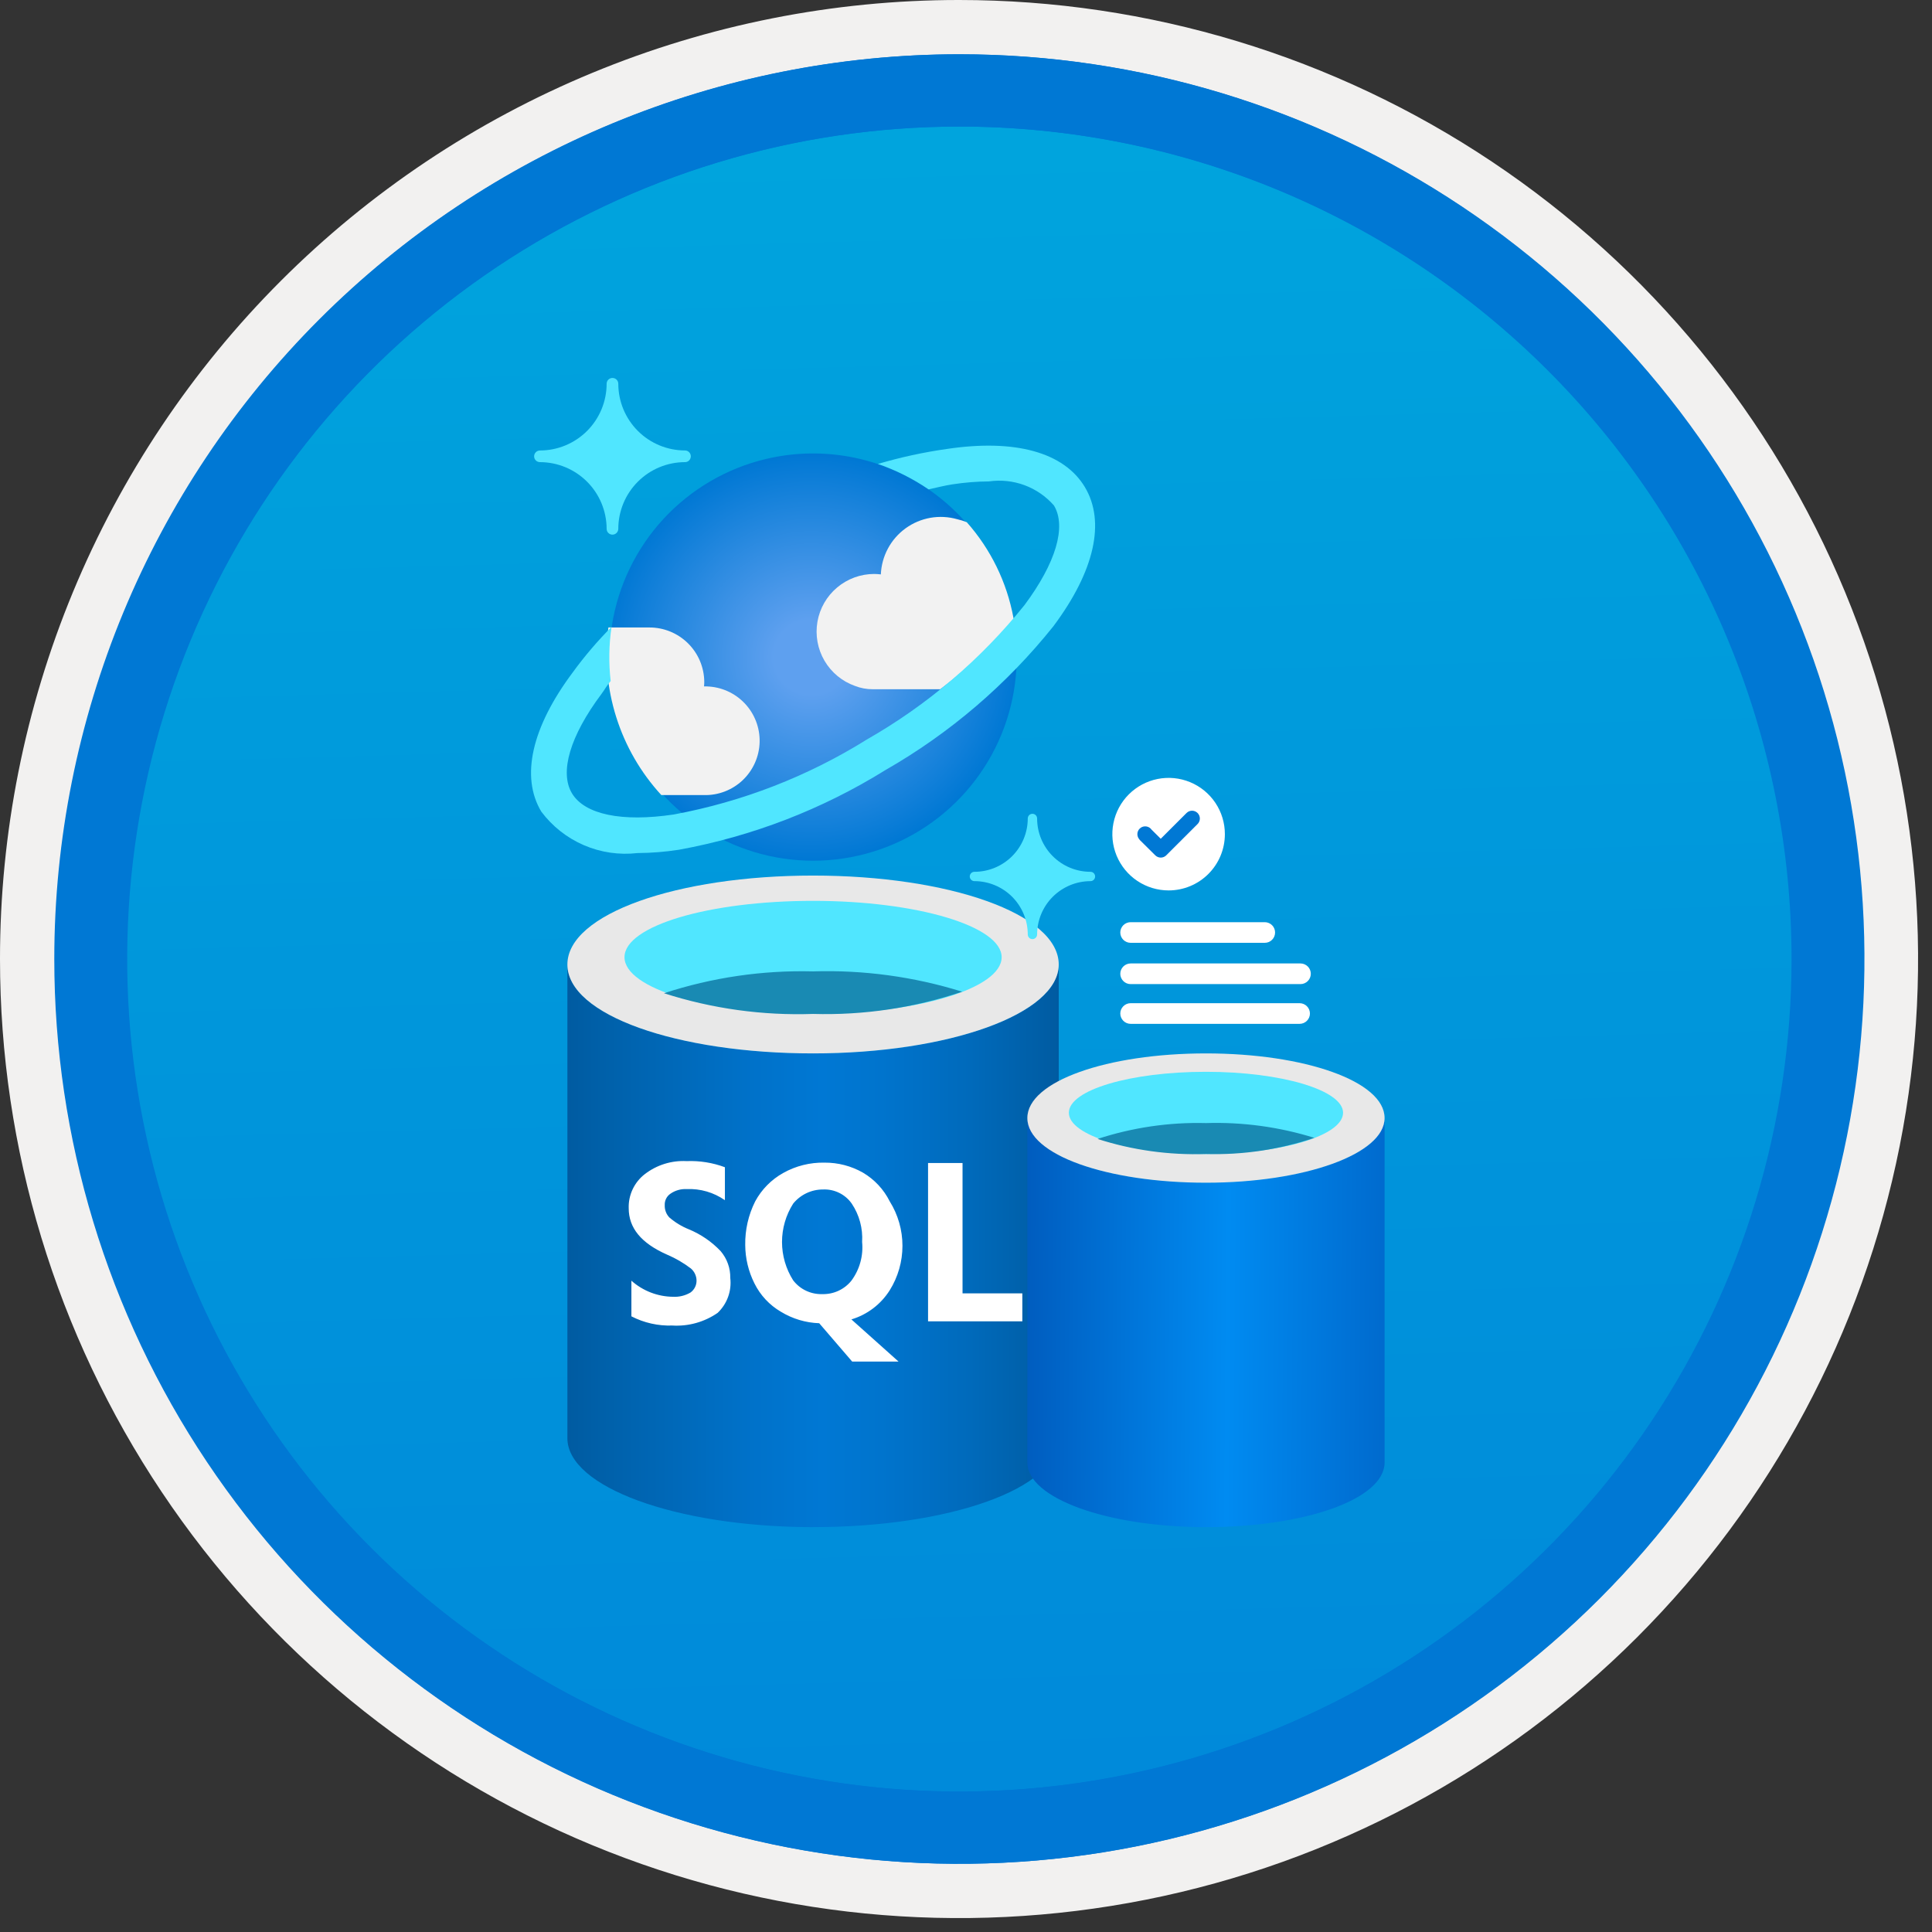 <svg width="100" height="100" viewBox="0 0 100 100" fill="none" xmlns="http://www.w3.org/2000/svg">
<rect x="0" y="0" width="100" height="100" fill="#333333" stroke="none"/>
<g clip-path="url(#clip0_370_2038)">
<path d="M49.64 96.45C40.382 96.45 31.332 93.705 23.634 88.561C15.936 83.418 9.936 76.107 6.393 67.553C2.85 59 1.923 49.588 3.73 40.508C5.536 31.428 9.994 23.087 16.54 16.54C23.087 9.994 31.428 5.536 40.508 3.729C49.588 1.923 59 2.85 67.553 6.393C76.107 9.936 83.418 15.936 88.561 23.634C93.705 31.332 96.45 40.382 96.45 49.64C96.451 55.787 95.24 61.874 92.888 67.554C90.535 73.233 87.088 78.394 82.741 82.741C78.394 87.087 73.234 90.535 67.554 92.888C61.875 95.24 55.787 96.45 49.64 96.45V96.45Z" fill="url(#paint0_linear_370_2038)"/>
<path fill-rule="evenodd" clip-rule="evenodd" d="M95.54 49.64C95.54 58.718 92.848 67.593 87.805 75.141C82.761 82.689 75.592 88.572 67.205 92.046C58.818 95.52 49.589 96.429 40.685 94.658C31.782 92.887 23.603 88.515 17.184 82.096C10.765 75.677 6.393 67.498 4.622 58.595C2.851 49.691 3.76 40.462 7.234 32.075C10.708 23.688 16.591 16.519 24.139 11.476C31.688 6.432 40.562 3.74 49.64 3.74C55.668 3.74 61.636 4.927 67.205 7.234C72.774 9.541 77.834 12.921 82.096 17.184C86.359 21.446 89.739 26.506 92.046 32.075C94.353 37.644 95.54 43.612 95.54 49.64V49.64ZM49.64 3.62732e-07C59.458 3.62732e-07 69.055 2.911 77.219 8.366C85.382 13.82 91.744 21.573 95.501 30.644C99.258 39.714 100.242 49.695 98.326 59.324C96.411 68.954 91.683 77.799 84.741 84.741C77.799 91.683 68.954 96.411 59.324 98.326C49.695 100.242 39.714 99.258 30.644 95.501C21.573 91.744 13.82 85.382 8.366 77.219C2.911 69.055 3.62732e-07 59.458 3.62732e-07 49.64C-0.001 43.121 1.283 36.666 3.777 30.643C6.271 24.62 9.928 19.147 14.537 14.537C19.147 9.928 24.62 6.271 30.643 3.777C36.666 1.283 43.121 -0.001 49.64 3.62732e-07V3.62732e-07Z" fill="#F2F1F0"/>
<path fill-rule="evenodd" clip-rule="evenodd" d="M92.73 49.64C92.73 58.163 90.202 66.493 85.468 73.58C80.733 80.666 74.003 86.189 66.129 89.45C58.256 92.711 49.592 93.565 41.233 91.902C32.874 90.24 25.197 86.136 19.17 80.109C13.144 74.083 9.04 66.405 7.378 58.047C5.715 49.688 6.568 41.024 9.83 33.15C13.091 25.277 18.614 18.547 25.7 13.812C32.786 9.077 41.117 6.55 49.64 6.55C55.298 6.55 60.902 7.664 66.13 9.829C71.358 11.995 76.108 15.169 80.11 19.17C84.111 23.171 87.285 27.922 89.45 33.15C91.616 38.378 92.73 43.981 92.73 49.64V49.64ZM49.64 2.81C58.902 2.81 67.956 5.557 75.657 10.702C83.358 15.848 89.36 23.162 92.905 31.719C96.449 40.276 97.377 49.692 95.57 58.776C93.763 67.86 89.303 76.205 82.753 82.754C76.204 89.303 67.86 93.763 58.776 95.57C49.691 97.377 40.276 96.45 31.718 92.905C23.161 89.361 15.848 83.359 10.702 75.657C5.556 67.956 2.81 58.902 2.81 49.64C2.811 37.22 7.745 25.31 16.527 16.528C25.309 7.745 37.22 2.811 49.64 2.81V2.81Z" fill="#0078D4"/>
<path fill-rule="evenodd" clip-rule="evenodd" d="M92.764 49.64C92.764 58.163 90.237 66.493 85.502 73.58C80.767 80.666 74.037 86.189 66.164 89.45C58.29 92.711 49.626 93.565 41.267 91.902C32.909 90.24 25.231 86.136 19.204 80.109C13.178 74.083 9.074 66.405 7.412 58.047C5.749 49.688 6.602 41.024 9.864 33.15C13.125 25.277 18.648 18.547 25.734 13.812C32.82 9.077 41.151 6.55 49.674 6.55C55.333 6.55 60.936 7.664 66.164 9.829C71.392 11.995 76.142 15.169 80.144 19.17C84.145 23.171 87.319 27.922 89.484 33.15C91.65 38.378 92.764 43.981 92.764 49.64V49.64ZM49.674 2.81C58.936 2.81 67.99 5.557 75.691 10.702C83.392 15.848 89.395 23.162 92.939 31.719C96.484 40.276 97.411 49.692 95.604 58.776C93.797 67.86 89.337 76.205 82.788 82.754C76.238 89.303 67.894 93.763 58.81 95.57C49.726 97.377 40.31 96.45 31.753 92.905C23.196 89.361 15.882 83.359 10.736 75.657C5.59 67.956 2.844 58.902 2.844 49.64C2.845 37.22 7.779 25.31 16.561 16.528C25.343 7.745 37.254 2.811 49.674 2.81V2.81Z" fill="#0078D4"/>
<path d="M42.084 54.524C35.061 54.524 29.368 52.54 29.368 49.922V74.442C29.368 76.961 34.962 79.005 41.906 79.044H42.084C49.107 79.044 54.8 77.061 54.8 74.442V49.922C54.8 52.481 49.107 54.524 42.084 54.524Z" fill="url(#paint1_linear_370_2038)"/>
<path d="M54.8 49.922C54.8 52.481 49.107 54.524 42.084 54.524C35.061 54.524 29.368 52.54 29.368 49.922C29.368 47.303 35.061 45.319 42.084 45.319C49.107 45.319 54.8 47.303 54.8 49.922Z" fill="#E8E8E8"/>
<path d="M51.845 49.545C51.845 51.171 47.46 52.481 42.084 52.481C36.708 52.481 32.324 51.171 32.324 49.545C32.324 47.918 36.708 46.628 42.084 46.628C47.46 46.628 51.845 47.938 51.845 49.545Z" fill="#50E6FF"/>
<path d="M42.084 50.279C39.466 50.212 36.856 50.594 34.367 51.41C36.858 52.209 39.469 52.572 42.084 52.481C44.704 52.557 47.317 52.168 49.801 51.33C47.305 50.553 44.697 50.197 42.084 50.279V50.279Z" fill="#198AB3"/>
<path d="M62.42 61.217C57.314 61.217 53.175 59.774 53.175 57.87V75.698C53.175 77.53 57.242 79.016 62.291 79.044H62.42C67.526 79.044 71.666 77.602 71.666 75.698V57.87C71.666 59.731 67.526 61.217 62.42 61.217Z" fill="url(#paint2_linear_370_2038)"/>
<path d="M71.666 57.87C71.666 59.731 67.526 61.217 62.42 61.217C57.314 61.217 53.175 59.774 53.175 57.87C53.175 55.967 57.314 54.524 62.42 54.524C67.526 54.524 71.666 55.967 71.666 57.87Z" fill="#E8E8E8"/>
<path d="M69.517 57.596C69.517 58.779 66.329 59.731 62.42 59.731C58.512 59.731 55.324 58.779 55.324 57.596C55.324 56.414 58.512 55.476 62.42 55.476C66.329 55.476 69.517 56.428 69.517 57.596Z" fill="#50E6FF"/>
<path d="M62.42 58.13C60.517 58.081 58.619 58.359 56.81 58.952C58.621 59.534 60.519 59.797 62.42 59.731C64.326 59.787 66.225 59.504 68.031 58.895C66.216 58.329 64.32 58.071 62.42 58.13V58.13Z" fill="#198AB3"/>
<path d="M49.821 66.943V60.198H48.036V68.391H52.916V66.943H49.821ZM35.657 63.63C35.288 63.482 34.946 63.274 34.645 63.015C34.565 62.93 34.502 62.831 34.462 62.722C34.421 62.613 34.402 62.496 34.407 62.38C34.401 62.264 34.425 62.148 34.477 62.043C34.529 61.939 34.607 61.85 34.704 61.785C34.948 61.616 35.241 61.532 35.538 61.547C36.244 61.515 36.941 61.717 37.521 62.122V60.416C36.888 60.18 36.213 60.072 35.538 60.099C34.759 60.057 33.992 60.297 33.375 60.773C33.106 60.98 32.891 61.249 32.746 61.556C32.601 61.863 32.531 62.2 32.542 62.539C32.542 63.551 33.177 64.344 34.526 64.939C34.964 65.125 35.377 65.365 35.756 65.653C35.849 65.731 35.923 65.828 35.974 65.938C36.026 66.048 36.053 66.167 36.053 66.288C36.053 66.409 36.025 66.527 35.969 66.634C35.914 66.741 35.834 66.834 35.736 66.903C35.466 67.061 35.156 67.137 34.843 67.121C34.045 67.115 33.277 66.819 32.681 66.288V68.133C33.336 68.471 34.067 68.635 34.803 68.609C35.635 68.659 36.459 68.428 37.144 67.955C37.386 67.725 37.572 67.443 37.685 67.129C37.799 66.816 37.838 66.481 37.799 66.15C37.809 65.642 37.632 65.148 37.303 64.761C36.84 64.272 36.279 63.887 35.657 63.63V63.63ZM46.052 66.784C46.483 66.094 46.711 65.297 46.711 64.483C46.711 63.669 46.483 62.872 46.052 62.182C45.742 61.562 45.26 61.045 44.663 60.694C44.059 60.351 43.374 60.173 42.679 60.178C41.93 60.162 41.19 60.347 40.537 60.714C39.924 61.056 39.422 61.565 39.089 62.182C38.737 62.883 38.56 63.659 38.573 64.443C38.577 65.132 38.74 65.811 39.049 66.427C39.352 67.04 39.828 67.55 40.418 67.895C41.017 68.261 41.7 68.466 42.402 68.49L44.108 70.474H46.508L44.068 68.292C44.89 68.046 45.594 67.51 46.052 66.784V66.784ZM44.068 66.288C43.887 66.513 43.657 66.692 43.396 66.812C43.134 66.933 42.848 66.991 42.56 66.983C42.27 66.992 41.982 66.932 41.72 66.808C41.458 66.684 41.229 66.499 41.053 66.268C40.677 65.675 40.477 64.987 40.477 64.285C40.477 63.582 40.677 62.894 41.053 62.301C41.239 62.071 41.475 61.885 41.743 61.758C42.011 61.631 42.304 61.566 42.6 61.567C42.89 61.554 43.178 61.615 43.438 61.743C43.698 61.871 43.922 62.063 44.088 62.301C44.479 62.886 44.667 63.583 44.623 64.285C44.693 64.998 44.495 65.712 44.068 66.288L44.068 66.288Z" fill="white"/>
<path d="M31.701 27.673C31.661 27.673 31.622 27.666 31.586 27.651C31.549 27.636 31.516 27.614 31.488 27.586C31.46 27.558 31.438 27.525 31.422 27.489C31.407 27.453 31.399 27.414 31.399 27.374V27.371C31.397 26.456 31.033 25.579 30.387 24.933C29.74 24.286 28.863 23.922 27.948 23.92C27.868 23.92 27.792 23.889 27.735 23.832C27.678 23.776 27.646 23.7 27.646 23.62C27.646 23.54 27.678 23.463 27.735 23.406C27.791 23.349 27.868 23.317 27.948 23.317V23.317C28.863 23.316 29.74 22.952 30.387 22.305C31.034 21.658 31.398 20.78 31.399 19.865C31.398 19.826 31.406 19.787 31.421 19.75C31.436 19.714 31.458 19.68 31.485 19.652C31.513 19.624 31.546 19.602 31.583 19.587C31.619 19.571 31.658 19.563 31.698 19.563H31.701C31.74 19.563 31.779 19.57 31.816 19.585C31.853 19.6 31.886 19.622 31.914 19.65C31.942 19.678 31.964 19.711 31.98 19.747C31.995 19.784 32.003 19.823 32.003 19.862V19.865C32.005 20.78 32.368 21.657 33.015 22.304C33.662 22.951 34.539 23.314 35.454 23.316C35.533 23.315 35.61 23.347 35.667 23.403C35.723 23.459 35.755 23.535 35.756 23.615V23.618C35.756 23.698 35.725 23.774 35.669 23.831C35.613 23.888 35.537 23.92 35.457 23.92H35.454C34.539 23.921 33.662 24.285 33.015 24.932C32.368 25.579 32.004 26.456 32.003 27.371C32.003 27.451 31.971 27.527 31.914 27.584C31.858 27.641 31.781 27.673 31.701 27.673V27.673Z" fill="#50E6FF"/>
<path d="M53.439 48.609C53.374 48.609 53.313 48.583 53.267 48.538C53.222 48.492 53.197 48.431 53.197 48.367V48.367C53.196 47.635 52.904 46.934 52.387 46.416C51.87 45.899 51.168 45.608 50.437 45.607C50.373 45.607 50.311 45.581 50.266 45.536C50.221 45.491 50.195 45.43 50.194 45.366V45.366C50.194 45.334 50.201 45.303 50.213 45.274C50.225 45.244 50.243 45.218 50.265 45.195C50.288 45.172 50.315 45.155 50.344 45.142C50.373 45.13 50.405 45.124 50.437 45.124V45.124C51.168 45.124 51.87 44.833 52.388 44.315C52.905 43.798 53.196 43.096 53.197 42.364C53.197 42.3 53.222 42.238 53.267 42.193C53.313 42.147 53.374 42.122 53.439 42.122V42.122C53.503 42.122 53.565 42.147 53.61 42.193C53.655 42.238 53.681 42.3 53.681 42.364V42.364C53.681 43.096 53.972 43.798 54.49 44.315C55.007 44.833 55.709 45.124 56.441 45.124C56.505 45.124 56.567 45.149 56.612 45.195C56.658 45.24 56.683 45.302 56.683 45.366C56.684 45.43 56.658 45.492 56.613 45.537C56.567 45.583 56.506 45.608 56.442 45.608H56.441C55.709 45.609 55.008 45.9 54.49 46.418C53.973 46.935 53.682 47.637 53.681 48.368C53.68 48.432 53.655 48.493 53.609 48.538C53.564 48.584 53.503 48.609 53.439 48.609V48.609Z" fill="#50E6FF"/>
<path d="M52.336 31.561C52.821 33.589 52.693 35.715 51.969 37.669C51.245 39.624 49.958 41.321 48.27 42.544C46.583 43.768 44.57 44.463 42.487 44.543C40.404 44.622 38.344 44.082 36.568 42.991C34.791 41.9 33.379 40.307 32.508 38.413C31.637 36.519 31.348 34.409 31.676 32.35C32.005 30.292 32.936 28.377 34.353 26.847C35.77 25.318 37.608 24.243 39.636 23.759H39.636C42.354 23.11 45.22 23.567 47.602 25.03C49.984 26.493 51.687 28.843 52.336 31.561V31.561Z" fill="url(#paint3_radial_370_2038)"/>
<path d="M36.432 41.153C37.178 41.173 37.901 40.895 38.442 40.382C38.983 39.868 39.298 39.16 39.318 38.415C39.337 37.669 39.06 36.946 38.546 36.405C38.033 35.864 37.325 35.549 36.58 35.529C36.533 35.528 36.487 35.528 36.441 35.529C36.449 35.449 36.453 35.368 36.453 35.288C36.446 34.538 36.142 33.821 35.607 33.294C35.073 32.767 34.351 32.474 33.6 32.478H31.491C31.285 34.037 31.423 35.621 31.897 37.12C32.37 38.619 33.167 39.996 34.231 41.153H36.432Z" fill="#F2F2F2"/>
<path d="M52.467 32.051C52.469 32.025 52.465 31.999 52.455 31.975C52.115 30.137 51.28 28.427 50.04 27.029C49.879 26.964 49.713 26.912 49.544 26.874C49.092 26.746 48.618 26.721 48.155 26.802C47.693 26.884 47.255 27.069 46.875 27.344C46.495 27.619 46.182 27.976 45.96 28.39C45.738 28.803 45.612 29.262 45.593 29.731C45.479 29.717 45.365 29.71 45.25 29.708C44.546 29.708 43.865 29.957 43.328 30.41C42.789 30.863 42.429 31.492 42.31 32.185C42.19 32.878 42.32 33.592 42.675 34.199C43.031 34.806 43.589 35.268 44.252 35.503C44.548 35.619 44.863 35.677 45.181 35.675H48.668C50.068 34.615 51.342 33.399 52.467 32.051V32.051Z" fill="#F2F2F2"/>
<path d="M56.152 25.21C55.072 23.412 52.546 22.711 49.016 23.237C47.807 23.408 46.612 23.668 45.441 24.013C46.37 24.334 47.252 24.777 48.065 25.33C48.479 25.239 48.894 25.131 49.293 25.071C49.92 24.974 50.553 24.922 51.187 24.918C51.807 24.829 52.44 24.896 53.028 25.113C53.615 25.331 54.139 25.692 54.552 26.163V26.163C55.209 27.259 54.655 29.133 53.03 31.316C50.772 34.126 48.005 36.486 44.874 38.273C41.813 40.184 38.42 41.502 34.871 42.158C32.185 42.56 30.265 42.158 29.607 41.066C28.95 39.974 29.504 38.095 31.129 35.922C31.33 35.652 31.38 35.52 31.608 35.249C31.501 34.318 31.516 33.377 31.653 32.449C30.923 33.181 30.251 33.969 29.643 34.806C27.515 37.651 26.938 40.211 28.017 42.009C28.587 42.771 29.347 43.37 30.221 43.747C31.095 44.123 32.052 44.264 32.998 44.154C33.717 44.15 34.435 44.093 35.146 43.982C38.934 43.291 42.557 41.892 45.827 39.86C49.167 37.949 52.115 35.425 54.519 32.42C56.654 29.567 57.231 27.01 56.152 25.21Z" fill="#50E6FF"/>
<path d="M58.52 47.732H65.464C65.534 47.732 65.604 47.746 65.669 47.773C65.734 47.799 65.792 47.839 65.842 47.888C65.892 47.938 65.931 47.997 65.958 48.062C65.985 48.126 65.998 48.196 65.998 48.266V48.266C65.998 48.336 65.985 48.406 65.958 48.47C65.931 48.535 65.892 48.594 65.842 48.644C65.792 48.693 65.734 48.733 65.669 48.76C65.604 48.786 65.534 48.8 65.464 48.8H58.52C58.379 48.8 58.243 48.744 58.143 48.644C58.043 48.544 57.986 48.408 57.986 48.266V48.266C57.986 48.196 58 48.126 58.027 48.062C58.054 47.997 58.093 47.938 58.143 47.888C58.192 47.839 58.251 47.799 58.316 47.773C58.381 47.746 58.45 47.732 58.52 47.732V47.732Z" fill="white"/>
<path d="M58.52 51.925H67.268C67.338 51.925 67.407 51.939 67.472 51.966C67.537 51.993 67.596 52.032 67.645 52.082C67.695 52.132 67.734 52.19 67.761 52.255C67.788 52.32 67.802 52.389 67.802 52.46V52.46C67.802 52.53 67.788 52.599 67.761 52.664C67.734 52.729 67.695 52.788 67.645 52.837C67.596 52.887 67.537 52.926 67.472 52.953C67.407 52.98 67.338 52.994 67.268 52.994H58.52C58.379 52.994 58.243 52.938 58.143 52.837C58.043 52.737 57.986 52.601 57.986 52.46V52.46C57.986 52.318 58.043 52.182 58.143 52.082C58.243 51.982 58.379 51.925 58.52 51.925V51.925Z" fill="white"/>
<path d="M58.52 49.868H67.313C67.455 49.868 67.59 49.925 67.691 50.025C67.791 50.125 67.847 50.261 67.847 50.403V50.403C67.847 50.544 67.791 50.68 67.691 50.78C67.59 50.881 67.455 50.937 67.313 50.937H58.52C58.379 50.937 58.243 50.881 58.143 50.78C58.043 50.68 57.986 50.544 57.986 50.403V50.403C57.986 50.261 58.043 50.125 58.143 50.025C58.243 49.925 58.379 49.868 58.52 49.868V49.868Z" fill="white"/>
<path fill-rule="evenodd" clip-rule="evenodd" d="M60.487 46.088C59.911 46.088 59.348 45.917 58.869 45.597C58.39 45.277 58.017 44.822 57.796 44.29C57.576 43.758 57.518 43.172 57.631 42.607C57.743 42.042 58.02 41.523 58.428 41.116C58.835 40.709 59.354 40.431 59.919 40.319C60.484 40.207 61.069 40.264 61.602 40.485C62.134 40.705 62.589 41.078 62.909 41.557C63.229 42.036 63.399 42.599 63.399 43.175C63.399 43.948 63.093 44.688 62.546 45.235C62 45.781 61.26 46.088 60.487 46.088Z" fill="white"/>
<path fill-rule="evenodd" clip-rule="evenodd" d="M61.986 42.081C61.91 42.005 61.807 41.962 61.7 41.962C61.593 41.962 61.49 42.005 61.414 42.081L60.08 43.414L59.598 42.936C59.587 42.92 59.574 42.904 59.56 42.889C59.484 42.814 59.382 42.772 59.276 42.772C59.169 42.771 59.067 42.813 58.991 42.888C58.915 42.962 58.872 43.064 58.87 43.17C58.869 43.277 58.909 43.38 58.983 43.456L58.978 43.461L59.795 44.27C59.871 44.346 59.974 44.389 60.081 44.389C60.188 44.389 60.291 44.346 60.367 44.27L61.985 42.653L61.986 42.652C62.024 42.615 62.053 42.57 62.074 42.521C62.094 42.472 62.105 42.42 62.105 42.367C62.105 42.313 62.094 42.261 62.074 42.212C62.053 42.163 62.024 42.118 61.986 42.081V42.081Z" fill="#0078D4"/>
</g>
<defs>
<linearGradient id="paint0_linear_370_2038" x1="47.87" y1="-15.153" x2="51.852" y2="130.615" gradientUnits="userSpaceOnUse">
<stop stop-color="#00ABDE"/>
<stop offset="1" stop-color="#007ED8"/>
</linearGradient>
<linearGradient id="paint1_linear_370_2038" x1="29.368" y1="64.483" x2="54.8" y2="64.483" gradientUnits="userSpaceOnUse">
<stop stop-color="#005BA1"/>
<stop offset="0.07" stop-color="#0060A9"/>
<stop offset="0.36" stop-color="#0071C8"/>
<stop offset="0.52" stop-color="#0078D4"/>
<stop offset="0.64" stop-color="#0074CD"/>
<stop offset="0.82" stop-color="#006ABB"/>
<stop offset="1" stop-color="#005BA1"/>
</linearGradient>
<linearGradient id="paint2_linear_370_2038" x1="76.516" y1="66.267" x2="49.631" y2="66.067" gradientUnits="userSpaceOnUse">
<stop stop-color="#0057B9"/>
<stop offset="0.482" stop-color="#008BF1"/>
<stop offset="1" stop-color="#004DAE"/>
</linearGradient>
<radialGradient id="paint3_radial_370_2038" cx="0" cy="0" r="1" gradientUnits="userSpaceOnUse" gradientTransform="translate(42.004 34.011) scale(10.596 10.504)">
<stop offset="0.183" stop-color="#5EA0EF"/>
<stop offset="1" stop-color="#0078D4"/>
</radialGradient>
<clipPath id="clip0_370_2038">
<rect width="99.28" height="99.28" fill="white"/>
</clipPath>
</defs>
</svg>
